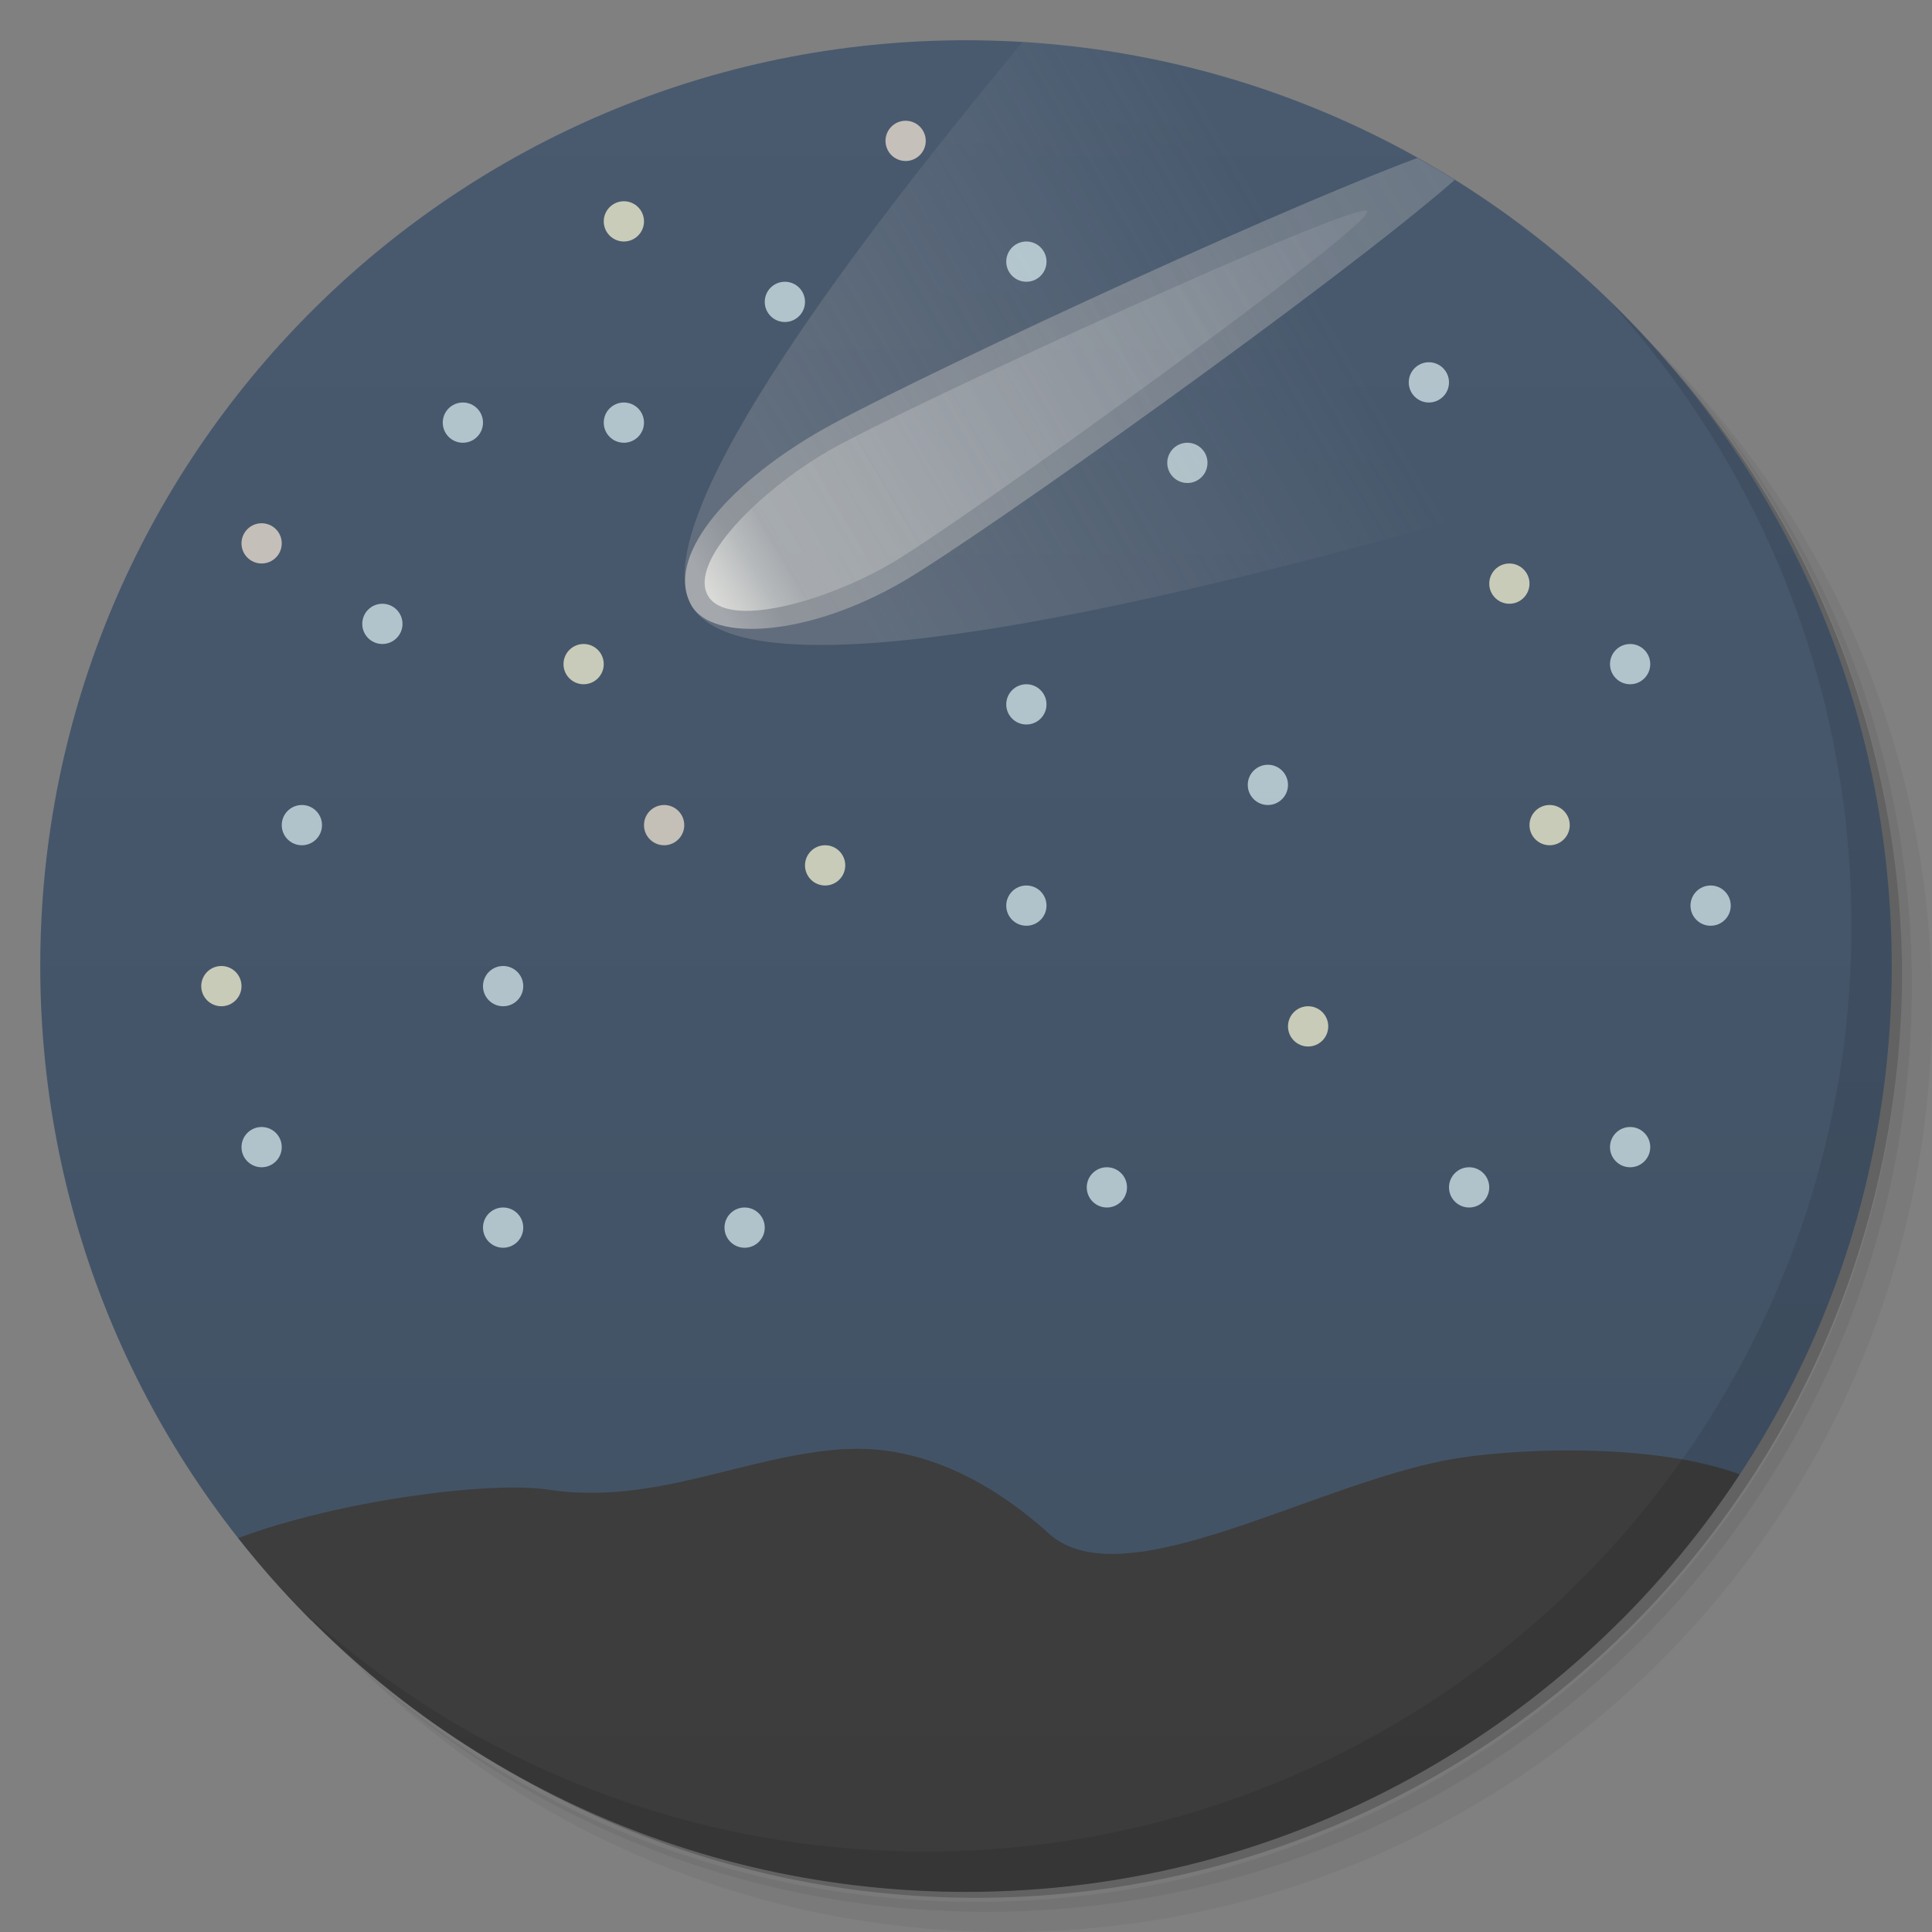 <svg xmlns="http://www.w3.org/2000/svg" viewBox="0 0 48 48">
 <rect x="0" y="0" width="48" height="48" fill="#808080" stroke="none"/>
 <defs>
  <linearGradient id="linearGradient4202" y1="47" x2="0" y2="1" gradientUnits="userSpaceOnUse">
   <stop style="stop-color:#415164;stop-opacity:1"/>
   <stop offset="1" style="stop-color:#495a6f;stop-opacity:1"/>
  </linearGradient>
  <linearGradient id="linearGradient4223" y1="21" x2="0" y2="4" gradientUnits="userSpaceOnUse">
   <stop style="stop-color:#f4f4ec;stop-opacity:0.784"/>
   <stop offset="0.123" style="stop-color:#f3f3ee;stop-opacity:0.242"/>
   <stop offset="1" style="stop-color:#e6e6e6;stop-opacity:0.078"/>
  </linearGradient>
  <linearGradient id="linearGradient4212" gradientUnits="userSpaceOnUse" y1="47" x2="0" y2="1">
   <stop style="stop-color:#3c3c3c;stop-opacity:1"/>
   <stop offset="1" style="stop-color:#424242;stop-opacity:1"/>
  </linearGradient>
  <linearGradient id="linearGradient4269" gradientUnits="userSpaceOnUse" y1="13" x2="32" y2="6" x1="20">
   <stop style="stop-color:#afafaf;stop-opacity:0.259"/>
   <stop offset="1" style="stop-color:#b4b4b4;stop-opacity:0"/>
  </linearGradient>
  <linearGradient id="linearGradient4299" gradientUnits="userSpaceOnUse" y1="-8" x2="24" y2="-20" x1="4">
   <stop style="stop-color:#c0c0c0;stop-opacity:0.702"/>
   <stop offset="0.054" style="stop-color:#b4b4b4;stop-opacity:0.549"/>
   <stop offset="1" style="stop-color:#b4b4b4;stop-opacity:0.314"/>
  </linearGradient>
 </defs>
 <g>
  <path d="m 36.31 5 c 5.859 4.062 9.688 10.831 9.688 18.5 c 0 12.426 -10.07 22.5 -22.5 22.5 c -7.669 0 -14.438 -3.828 -18.5 -9.688 c 1.037 1.822 2.306 3.499 3.781 4.969 c 4.085 3.712 9.514 5.969 15.469 5.969 c 12.703 0 23 -10.298 23 -23 c 0 -5.954 -2.256 -11.384 -5.969 -15.469 c -1.469 -1.475 -3.147 -2.744 -4.969 -3.781 z m 4.969 3.781 c 3.854 4.113 6.219 9.637 6.219 15.719 c 0 12.703 -10.297 23 -23 23 c -6.081 0 -11.606 -2.364 -15.719 -6.219 c 4.16 4.144 9.883 6.719 16.219 6.719 c 12.703 0 23 -10.298 23 -23 c 0 -6.335 -2.575 -12.06 -6.719 -16.219 z" style="opacity:0.05"/>
  <path d="m 41.28 8.781 c 3.712 4.085 5.969 9.514 5.969 15.469 c 0 12.703 -10.297 23 -23 23 c -5.954 0 -11.384 -2.256 -15.469 -5.969 c 4.113 3.854 9.637 6.219 15.719 6.219 c 12.703 0 23 -10.298 23 -23 c 0 -6.081 -2.364 -11.606 -6.219 -15.719 z" style="opacity:0.1"/>
  <path d="m 31.25 2.375 c 8.615 3.154 14.75 11.417 14.75 21.13 c 0 12.426 -10.07 22.5 -22.5 22.5 c -9.708 0 -17.971 -6.135 -21.12 -14.75 a 23 23 0 0 0 44.875 -7 a 23 23 0 0 0 -16 -21.875 z" style="opacity:0.2"/>
 </g>
 <g style="clip-path:none;fill:#4c7ebd;fill-opacity:1">
  <path d="m 24,1 c 12.703,0 23,10.297 23,23 0,6.351 -2.574,12.101 -6.736,16.264 l -32.527,0 C 3.574,36.102 1,30.352 1,24 1,11.297 11.297,1 24,1 Z" style="fill:url(#linearGradient4202)"/>
  <path d="m 21 36 c -2.486 0.15 -4.717 1.412 -7.379 1.01 c -1.477 -0.225 -5.271 0.286 -7.701 1.203 c 4.211 5.351 10.742 8.791 18.08 8.791 c 8.04 0 15.11 -4.127 19.223 -10.375 c -2.106 -0.767 -5.285 -0.654 -6.9 -0.418 c -3.491 0.511 -8.383 3.595 -10.27 1.885 c -1.367 -1.239 -3.134 -2.207 -5.05 -2.092 z" style="fill:url(#linearGradient4212)"/>
 </g>
 <circle cx="29.5" cy="11.5" r="0.5" style="fill:#d3e5e9;fill-opacity:0.757;stroke:none"/>
 <circle cx="35.5" cy="9.5" r="0.5" style="fill:#d3e5e9;fill-opacity:0.757;stroke:none"/>
 <g>
  <path d="m 40.03 7.531 c 3.712 4.084 5.969 9.514 5.969 15.469 0 12.703 -10.297 23 -23 23 c -5.954 0 -11.384 -2.256 -15.469 -5.969 4.178 4.291 10.01 6.969 16.469 6.969 c 12.703 0 23 -10.298 23 -23 0 -6.462 -2.677 -12.291 -6.969 -16.469 z" style="opacity:0.1"/>
 </g>
 <g transform="matrix(1.117,0.222,-0.368,1.088,4.72,-9.058)" style="clip-path:none">
  <g transform="matrix(0.707,0.707,-0.707,0.707,14.454,-13.895)">
   <g>
    <path transform="matrix(0.472,-0.714,0.81,0.408,4.714,27.115)" d="m 25.408 1.047 c -4.645 5.58 -9.373 12.01 -8.238 13.994 c 1.967 3.438 22.642 -3.167 25.711 -4.168 c -3.904 -5.604 -10.235 -9.389 -17.473 -9.826 z" style="fill:url(#linearGradient4269);fill-opacity:1"/>
    <path transform="matrix(0.472,-0.714,0.81,0.408,4.714,27.115)" d="m 35.22 3.924 c -3.968 1.482 -13.07 5.744 -14.906 6.816 c -2.333 1.36 -3.802 3.148 -3.143 4.301 c 0.53 0.926 2.928 0.764 5.262 -0.596 c 1.927 -1.123 10.828 -7.448 13.715 -9.975 c -0.304 -0.19 -0.614 -0.371 -0.928 -0.547 z" style="fill:url(#linearGradient4299);fill-opacity:1"/>
    <path d="m 26.5 17 c 0 1.637 -0.615 3.6 -1.5 3.6 -0.917 0 -1.5 -1.963 -1.5 -3.6 0 -1.637 1.146 -12 1.5 -12 0.354 0 1.5 10.363 1.5 12 z" style="fill:url(#linearGradient4223);fill-opacity:1"/>
   </g>
  </g>
 </g>
 <circle cx="14.5" cy="16.5" r="0.5" style="fill:#f1f0d1;fill-opacity:0.758"/>
 <circle cx="20.5" cy="21.5" r="0.5" style="fill:#f1f0d1;fill-opacity:0.757"/>
 <circle cx="38.5" cy="20.5" r="0.5" style="fill:#f1f0d1;fill-opacity:0.757"/>
 <circle cx="27.5" cy="29.5" r="0.5" style="fill:#d3e5e9;fill-opacity:0.758"/>
 <circle cx="12.5" cy="24.5" r="0.5" style="fill:#d3e5e9;fill-opacity:0.758"/>
 <circle cx="19.5" cy="7.5" r="0.5" style="fill:#d3e5e9;fill-opacity:0.758"/>
 <circle cx="9.5" cy="15.5" r="0.5" style="fill:#d3e5e9;fill-opacity:0.758"/>
 <circle cx="31.5" cy="19.5" r="0.5" style="fill:#d3e5e9;fill-opacity:0.758"/>
 <circle cx="37.5" cy="14.5" r="0.5" style="fill:#f1f0d1;fill-opacity:0.757"/>
 <circle cx="36.5" cy="29.5" r="0.5" style="fill:#d3e5e9;fill-opacity:0.758"/>
 <circle cx="18.5" cy="30.5" r="0.5" style="fill:#d3e5e9;fill-opacity:0.758"/>
 <circle cx="6.5" cy="28.5" r="0.5" style="fill:#d3e5e9;fill-opacity:0.758"/>
 <circle cx="7.5" cy="20.5" r="0.5" style="fill:#d3e5e9;fill-opacity:0.758"/>
 <circle cx="25.5" cy="22.5" r="0.5" style="fill:#d3e5e9;fill-opacity:0.758"/>
 <circle cx="42.5" cy="22.5" r="0.5" style="fill:#d3e5e9;fill-opacity:0.758"/>
 <circle cx="11.5" cy="10.5" r="0.5" style="fill:#d3e5e9;fill-opacity:0.758"/>
 <circle cx="15.5" cy="10.5" r="0.5" style="fill:#d3e5e9;fill-opacity:0.758"/>
 <circle cx="15.5" cy="5.5" r="0.5" style="fill:#f1f0d1;fill-opacity:0.757"/>
 <circle cx="6.5" cy="13.5" r="0.5" style="fill:#ece1d0;fill-opacity:0.757"/>
 <circle cx="32.5" cy="25.5" r="0.5" style="fill:#f1f0d1;fill-opacity:0.757"/>
 <circle cx="16.5" cy="20.5" r="0.5" style="fill:#ece1d0;fill-opacity:0.758"/>
 <circle cx="25.5" cy="6.5" r="0.5" style="fill:#d3e5e9;fill-opacity:0.757;stroke:none"/>
 <circle cx="22.5" cy="3.5" r="0.5" style="fill:#ece1d0;fill-opacity:0.757;stroke:none"/>
 <circle cx="40.5" cy="16.5" r="0.5" style="fill:#d3e5e9;fill-opacity:0.757;stroke:none"/>
 <circle cx="25.5" cy="17.5" r="0.5" style="fill:#d3e5e9;fill-opacity:0.757;stroke:none"/>
 <circle cx="40.5" cy="28.5" r="0.5" style="fill:#d3e5e9;fill-opacity:0.757;stroke:none"/>
 <circle cx="5.5" cy="24.5" r="0.5" style="fill:#f1f0d1;fill-opacity:0.757;stroke:none"/>
 <circle r="0.5" cy="30.5" cx="12.5" style="fill:#d3e5e9;fill-opacity:0.758"/>
</svg>
